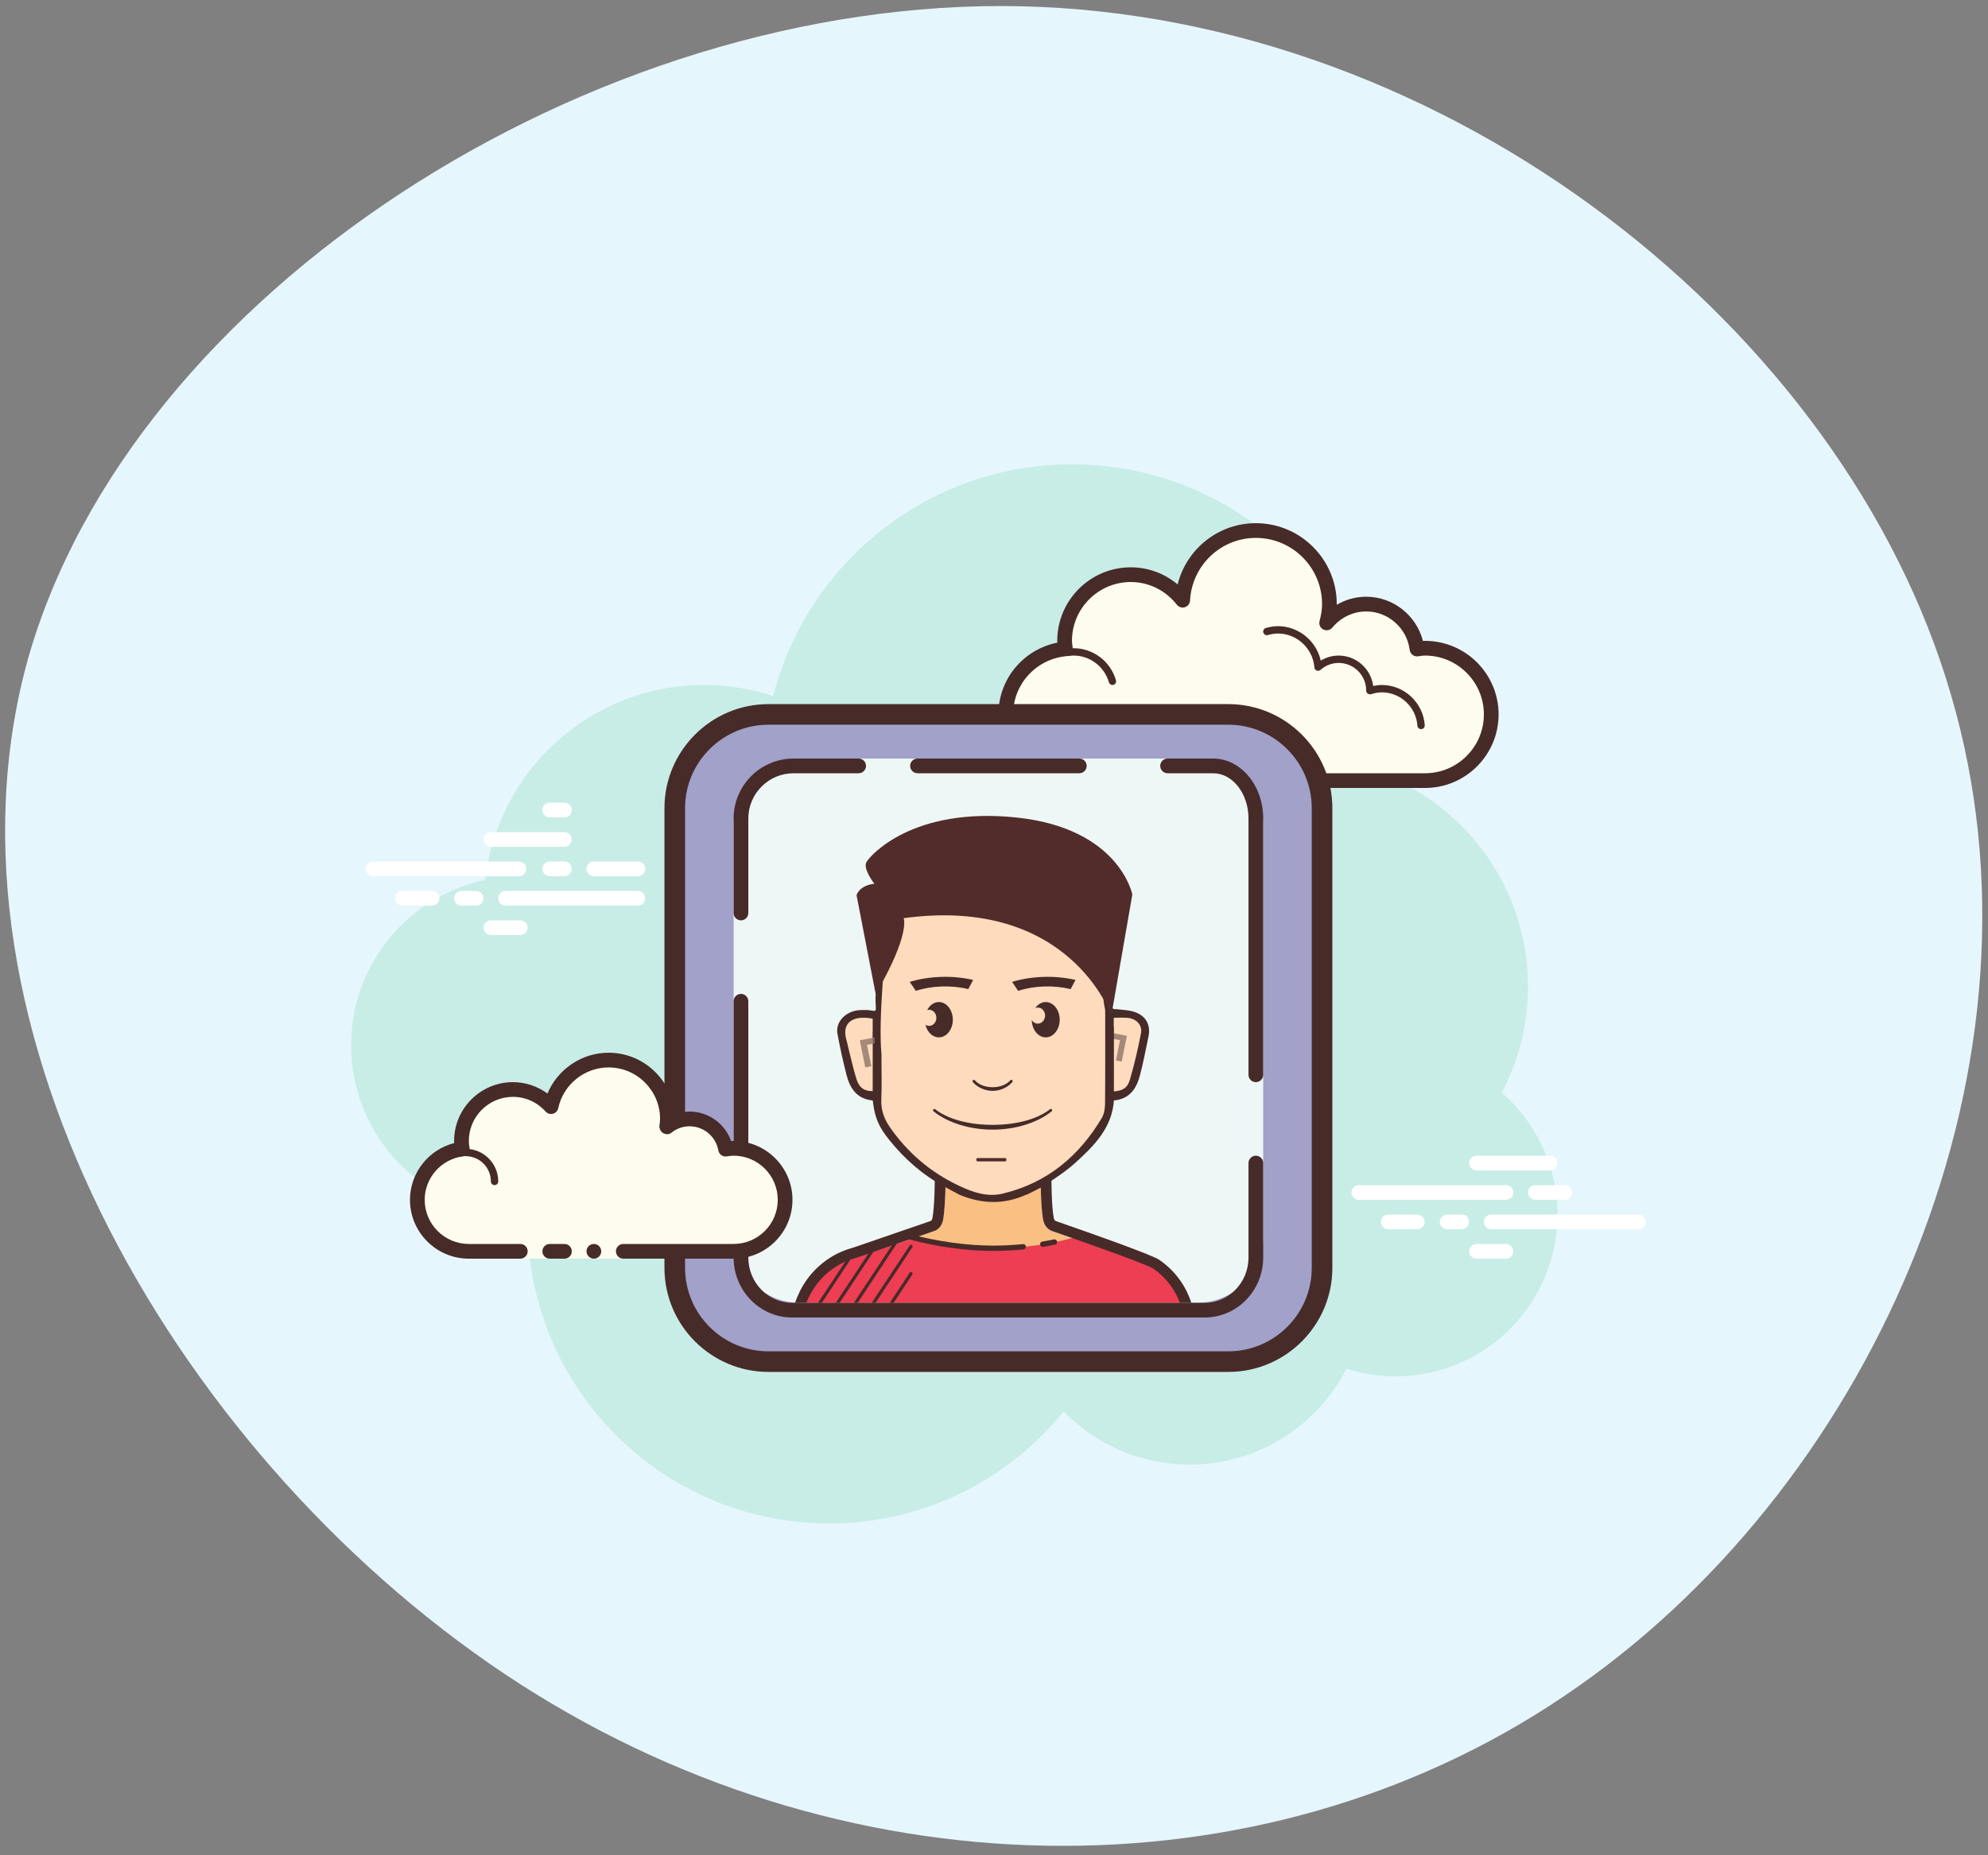 <svg width="120" height="112" viewBox="0 0 120 112" fill="none" xmlns="http://www.w3.org/2000/svg">
<rect x="0" y="0" width="120" height="112" fill="#808080" stroke="none"/>
<path d="M117.766 41.949C124.265 64.005 113.331 89.169 95.229 101.829C77.127 114.58 51.766 114.736 31.413 101.678C10.97 88.528 -4.466 62.073 1.669 39.848C7.895 17.714 35.783 -0.189 61.603 0.378C87.514 0.946 111.357 19.893 117.766 41.949Z" fill="#E6F6FD"/>
<path d="M90.649 65.959C91.657 64.045 92.234 61.869 92.234 59.556C92.234 53.677 88.541 48.672 83.353 46.7C83.353 46.693 83.354 46.687 83.354 46.68C83.354 36.381 75.005 28.032 64.706 28.032C56.018 28.032 48.739 33.983 46.668 42.024C45.358 41.594 43.961 41.352 42.506 41.352C35.676 41.352 30.054 46.496 29.284 53.12C24.663 54.097 21.194 58.197 21.194 63.108C21.194 68.748 25.767 73.32 31.406 73.32C31.564 73.32 31.719 73.309 31.873 73.3C31.87 73.456 31.85 73.608 31.85 73.764C31.85 83.818 40 91.968 50.054 91.968C55.77 91.968 60.866 89.329 64.204 85.207C66.138 87.183 68.827 88.416 71.81 88.416C75.94 88.416 79.513 86.063 81.282 82.628C82.216 82.925 83.21 83.088 84.242 83.088C89.637 83.088 94.01 78.715 94.01 73.32C94.01 70.38 92.705 67.75 90.649 65.959Z" fill="#C7EDE6"/>
<path d="M70.145 47.124C70.145 47.124 66.913 47.124 64.706 47.124C62.499 47.124 60.71 45.335 60.71 43.128C60.71 41.056 62.292 39.373 64.311 39.172C64.291 39.011 64.262 38.854 64.262 38.688C64.262 36.481 66.051 34.692 68.258 34.692C69.535 34.692 70.658 35.301 71.39 36.234C71.514 33.893 73.434 32.028 75.806 32.028C78.258 32.028 80.246 34.016 80.246 36.468C80.246 36.864 80.178 37.241 80.08 37.606C80.65 36.916 81.501 36.468 82.466 36.468C84.047 36.468 85.338 37.654 85.534 39.181C85.695 39.161 85.852 39.132 86.018 39.132C88.225 39.132 90.014 40.921 90.014 43.128C90.014 45.335 88.225 47.124 86.018 47.124C83.811 47.124 77.582 47.124 77.582 47.124H72.809V47.568H70.145V47.124Z" fill="#FDFCEF"/>
<path d="M75.806 31.584C78.499 31.584 80.69 33.775 80.69 36.468C80.69 36.482 80.69 36.496 80.69 36.51C81.224 36.194 81.835 36.024 82.466 36.024C84.092 36.024 85.495 37.144 85.891 38.693C85.933 38.69 85.975 38.688 86.018 38.688C88.466 38.688 90.458 40.68 90.458 43.128C90.458 45.576 88.466 47.568 86.018 47.568H72.809C72.564 47.568 72.365 47.369 72.365 47.124C72.365 46.879 72.564 46.68 72.809 46.68H86.018C87.977 46.68 89.57 45.087 89.57 43.128C89.57 41.169 87.977 39.576 86.018 39.576C85.914 39.576 85.813 39.591 85.713 39.605L85.588 39.621C85.569 39.624 85.551 39.625 85.533 39.625C85.314 39.625 85.123 39.461 85.093 39.237C84.924 37.911 83.794 36.912 82.466 36.912C81.68 36.912 80.936 37.268 80.422 37.889C80.335 37.994 80.208 38.05 80.08 38.05C80.01 38.05 79.941 38.035 79.877 38.001C79.692 37.906 79.598 37.694 79.652 37.492C79.754 37.106 79.802 36.781 79.802 36.468C79.802 34.265 78.009 32.472 75.806 32.472C73.691 32.472 71.945 34.134 71.833 36.258C71.823 36.442 71.7 36.601 71.523 36.657C71.478 36.671 71.433 36.678 71.388 36.678C71.255 36.678 71.125 36.617 71.04 36.508C70.355 35.636 69.342 35.136 68.258 35.136C66.299 35.136 64.706 36.729 64.706 38.688C64.706 38.792 64.721 38.892 64.734 38.993L64.751 39.118C64.765 39.237 64.731 39.356 64.657 39.449C64.582 39.542 64.473 39.602 64.355 39.613C62.529 39.795 61.154 41.307 61.154 43.128C61.154 45.087 62.747 46.68 64.706 46.68H70.145C70.39 46.68 70.589 46.879 70.589 47.124C70.589 47.369 70.39 47.568 70.145 47.568H64.706C62.257 47.568 60.266 45.576 60.266 43.128C60.266 40.999 61.766 39.209 63.82 38.797C63.819 38.761 63.818 38.724 63.818 38.688C63.818 36.24 65.809 34.248 68.258 34.248C69.302 34.248 70.294 34.617 71.084 35.282C71.615 33.147 73.537 31.584 75.806 31.584Z" fill="#472B29"/>
<path d="M77.138 37.8C78.383 37.8 79.454 38.687 79.724 39.879C80.05 39.682 80.422 39.576 80.801 39.576C81.868 39.576 82.752 40.373 82.89 41.412C83.07 41.372 83.242 41.352 83.41 41.352C84.767 41.352 85.906 42.418 86.001 43.778C86.009 43.901 85.916 44.007 85.795 44.016C85.789 44.016 85.784 44.016 85.779 44.016C85.663 44.016 85.566 43.926 85.558 43.81C85.479 42.681 84.536 41.796 83.41 41.796C83.206 41.796 82.992 41.833 82.754 41.909C82.735 41.915 82.714 41.918 82.695 41.918C82.646 41.918 82.597 41.9 82.556 41.87C82.499 41.829 82.466 41.756 82.466 41.685C82.466 40.767 81.719 40.02 80.801 40.02C80.404 40.02 80.015 40.169 79.707 40.44C79.666 40.477 79.613 40.496 79.561 40.496C79.533 40.496 79.505 40.491 79.478 40.479C79.4 40.448 79.347 40.375 79.341 40.291C79.248 39.143 78.281 38.244 77.138 38.244C76.953 38.244 76.76 38.274 76.532 38.339C76.512 38.345 76.49 38.348 76.47 38.348C76.373 38.348 76.286 38.283 76.258 38.186C76.224 38.068 76.292 37.946 76.41 37.912C76.678 37.836 76.91 37.8 77.138 37.8Z" fill="#472B29"/>
<path d="M64.81 39.132C65.988 39.132 67.037 39.929 67.362 41.07C67.396 41.188 67.328 41.31 67.21 41.344C67.188 41.349 67.168 41.352 67.148 41.352C67.052 41.352 66.963 41.288 66.935 41.19C66.664 40.24 65.791 39.576 64.81 39.576C64.706 39.576 64.606 39.589 64.507 39.602C64.496 39.603 64.486 39.604 64.475 39.604C64.368 39.604 64.272 39.523 64.257 39.412C64.24 39.29 64.325 39.178 64.447 39.162C64.566 39.146 64.687 39.132 64.81 39.132Z" fill="#472B29"/>
<path d="M74.141 82.2H46.392C43.265 82.2 40.73 79.666 40.73 76.539V48.789C40.73 45.662 43.265 43.128 46.392 43.128H74.141C77.268 43.128 79.802 45.662 79.802 48.789V76.539C79.802 79.666 77.268 82.2 74.141 82.2Z" fill="#A1A1CA"/>
<path d="M74.141 82.822H46.391C42.927 82.822 40.108 80.003 40.108 76.539V48.789C40.108 45.325 42.927 42.506 46.391 42.506H74.141C77.605 42.506 80.424 45.325 80.424 48.789V76.539C80.424 80.003 77.605 82.822 74.141 82.822ZM46.391 43.75C43.612 43.75 41.352 46.011 41.352 48.789V76.539C41.352 79.318 43.612 81.579 46.391 81.579H74.141C76.92 81.579 79.18 79.318 79.18 76.539V48.789C79.18 46.011 76.92 43.75 74.141 43.75H46.391Z" fill="#472B29"/>
<path d="M31.322 52.896H22.526C22.281 52.896 22.082 52.697 22.082 52.452C22.082 52.207 22.281 52.008 22.526 52.008H31.322C31.567 52.008 31.766 52.207 31.766 52.452C31.766 52.697 31.568 52.896 31.322 52.896Z" fill="white"/>
<path d="M34.07 52.896H33.182C32.937 52.896 32.738 52.697 32.738 52.452C32.738 52.207 32.937 52.008 33.182 52.008H34.07C34.315 52.008 34.514 52.207 34.514 52.452C34.514 52.697 34.316 52.896 34.07 52.896Z" fill="white"/>
<path d="M38.501 54.672H30.517C30.272 54.672 30.073 54.473 30.073 54.228C30.073 53.983 30.272 53.784 30.517 53.784H38.501C38.746 53.784 38.945 53.983 38.945 54.228C38.945 54.473 38.746 54.672 38.501 54.672Z" fill="white"/>
<path d="M28.742 54.672H27.854C27.609 54.672 27.41 54.473 27.41 54.228C27.41 53.983 27.609 53.784 27.854 53.784H28.742C28.987 53.784 29.186 53.983 29.186 54.228C29.186 54.473 28.988 54.672 28.742 54.672Z" fill="white"/>
<path d="M26.077 54.672H24.301C24.056 54.672 23.857 54.473 23.857 54.228C23.857 53.983 24.056 53.784 24.301 53.784H26.077C26.323 53.784 26.521 53.983 26.521 54.228C26.521 54.473 26.323 54.672 26.077 54.672Z" fill="white"/>
<path d="M31.407 56.448H29.631C29.385 56.448 29.186 56.249 29.186 56.004C29.186 55.759 29.385 55.56 29.631 55.56H31.407C31.652 55.56 31.851 55.759 31.851 56.004C31.851 56.249 31.652 56.448 31.407 56.448Z" fill="white"/>
<path d="M34.07 48.456C33.913 48.456 33.34 48.456 33.182 48.456C32.937 48.456 32.738 48.655 32.738 48.9C32.738 49.145 32.937 49.344 33.182 49.344C33.34 49.344 33.913 49.344 34.07 49.344C34.315 49.344 34.514 49.145 34.514 48.9C34.514 48.655 34.315 48.456 34.07 48.456Z" fill="white"/>
<path d="M34.071 50.232C33.913 50.232 29.788 50.232 29.631 50.232C29.385 50.232 29.186 50.431 29.186 50.676C29.186 50.921 29.385 51.12 29.631 51.12C29.788 51.12 33.913 51.12 34.071 51.12C34.316 51.12 34.514 50.921 34.514 50.676C34.514 50.431 34.316 50.232 34.071 50.232Z" fill="white"/>
<path d="M38.51 52.008C38.353 52.008 36.004 52.008 35.846 52.008C35.601 52.008 35.402 52.207 35.402 52.452C35.402 52.697 35.601 52.896 35.846 52.896C36.004 52.896 38.353 52.896 38.51 52.896C38.755 52.896 38.954 52.697 38.954 52.452C38.954 52.207 38.755 52.008 38.51 52.008Z" fill="white"/>
<path d="M90.902 72.432H82.022C81.777 72.432 81.578 72.233 81.578 71.988C81.578 71.743 81.777 71.544 82.022 71.544H90.902C91.147 71.544 91.346 71.743 91.346 71.988C91.346 72.233 91.147 72.432 90.902 72.432Z" fill="white"/>
<path d="M94.454 72.432H92.678C92.433 72.432 92.234 72.233 92.234 71.988C92.234 71.743 92.433 71.544 92.678 71.544H94.454C94.7 71.544 94.898 71.743 94.898 71.988C94.898 72.233 94.7 72.432 94.454 72.432Z" fill="white"/>
<path d="M98.893 74.208H90.013C89.768 74.208 89.569 74.009 89.569 73.764C89.569 73.519 89.768 73.32 90.013 73.32H98.893C99.138 73.32 99.337 73.519 99.337 73.764C99.337 74.009 99.139 74.208 98.893 74.208Z" fill="white"/>
<path d="M88.238 74.208H87.35C87.105 74.208 86.906 74.009 86.906 73.764C86.906 73.519 87.105 73.32 87.35 73.32H88.238C88.483 73.32 88.682 73.519 88.682 73.764C88.682 74.009 88.483 74.208 88.238 74.208Z" fill="white"/>
<path d="M85.547 74.208H83.797C83.552 74.208 83.353 74.009 83.353 73.764C83.353 73.519 83.552 73.32 83.797 73.32H85.547C85.792 73.32 85.991 73.519 85.991 73.764C85.991 74.009 85.792 74.208 85.547 74.208Z" fill="white"/>
<path d="M93.567 70.656H89.127C88.882 70.656 88.683 70.457 88.683 70.212C88.683 69.967 88.882 69.768 89.127 69.768H93.567C93.812 69.768 94.011 69.967 94.011 70.212C94.011 70.457 93.813 70.656 93.567 70.656Z" fill="white"/>
<path d="M90.903 75.984H89.127C88.882 75.984 88.683 75.785 88.683 75.54C88.683 75.295 88.882 75.096 89.127 75.096H90.903C91.148 75.096 91.347 75.295 91.347 75.54C91.347 75.785 91.148 75.984 90.903 75.984Z" fill="white"/>
<path d="M72.255 78.648H48.277C46.071 78.648 44.282 76.86 44.282 74.653V49.787C44.282 47.581 46.071 45.792 48.277 45.792H72.256C74.462 45.792 76.25 47.581 76.25 49.787V74.654C76.25 76.86 74.462 78.648 72.255 78.648Z" fill="#EDF7F5"/>
<path d="M71.222 78.648C70.958 77.964 70.494 77.2 69.617 76.588C69.181 76.283 63.586 74.345 63.586 74.345C63.23 74.251 63.033 73.962 62.969 73.641C62.789 72.732 62.811 70.543 62.815 70.153C62.816 70.121 62.788 70.098 62.752 70.098H62.541H57.353H57.142C57.106 70.098 57.079 70.122 57.079 70.153C57.082 70.54 57.101 72.683 56.925 73.641C56.865 73.964 56.664 74.251 56.308 74.345L51.735 75.918C51.277 76.043 50.837 76.222 50.45 76.472C49.477 77.1 48.966 77.921 48.682 78.648H71.222Z" fill="#FABF82"/>
<path d="M65.15 46.68H55.383C55.137 46.68 54.938 46.481 54.938 46.236C54.938 45.991 55.137 45.792 55.383 45.792H65.15C65.396 45.792 65.594 45.991 65.594 46.236C65.594 46.481 65.396 46.68 65.15 46.68Z" fill="#472B29"/>
<path d="M44.726 55.56C44.481 55.56 44.282 55.361 44.282 55.116V49.412C44.282 47.416 45.906 45.792 47.903 45.792H51.83C52.075 45.792 52.274 45.991 52.274 46.236C52.274 46.481 52.075 46.68 51.83 46.68H47.903C46.397 46.68 45.17 47.906 45.17 49.412V55.116C45.17 55.361 44.971 55.56 44.726 55.56Z" fill="#472B29"/>
<path d="M71.316 78.648C71.053 77.947 70.585 77.157 69.694 76.527C69.257 76.217 68.752 75.989 68.218 75.841L67.656 75.691C67.659 75.69 67.663 75.689 67.666 75.688L64.735 74.735C63.247 75.135 61.653 75.355 59.989 75.355C58.326 75.355 56.73 75.134 55.244 74.735L52.313 75.688C52.316 75.688 52.321 75.689 52.324 75.691L51.748 75.845C51.288 75.972 50.846 76.154 50.459 76.408C49.47 77.055 48.954 77.902 48.671 78.647L71.316 78.648Z" fill="#EE3E54"/>
<path d="M48.682 78.648C48.966 77.921 49.478 77.099 50.452 76.471C50.838 76.221 51.279 76.042 51.736 75.917L56.309 74.344C56.665 74.25 56.867 73.963 56.926 73.641C57.102 72.683 57.084 70.539 57.08 70.152C57.079 70.121 57.108 70.097 57.142 70.097H57.353H62.541H62.752C62.788 70.097 62.816 70.121 62.816 70.152C62.811 70.542 62.79 72.73 62.969 73.641C63.033 73.962 63.23 74.25 63.586 74.344C63.586 74.344 69.182 76.281 69.618 76.587C70.494 77.2 70.959 77.964 71.222 78.648H71.914C71.637 77.821 71.102 76.84 69.991 76.063C69.547 75.753 65.921 74.474 63.8 73.738L63.776 73.73L63.753 73.724C63.726 73.716 63.641 73.694 63.606 73.518C63.479 72.875 63.45 71.362 63.465 70.16C63.467 69.973 63.395 69.797 63.262 69.665C63.13 69.532 62.944 69.456 62.753 69.456H62.542H57.353H57.142C56.951 69.456 56.765 69.532 56.632 69.665C56.499 69.798 56.426 69.973 56.429 70.16C56.442 71.34 56.41 72.845 56.286 73.526C56.256 73.693 56.168 73.716 56.14 73.724L56.117 73.73L56.094 73.738L51.54 75.304C50.992 75.456 50.506 75.667 50.094 75.933C48.877 76.719 48.292 77.775 47.992 78.648H48.682Z" fill="#472B29"/>
<path d="M75.806 65.328C75.561 65.328 75.362 65.129 75.362 64.884V49.412C75.362 47.906 74.404 46.68 73.226 46.68H70.478C70.233 46.68 70.034 46.481 70.034 46.236C70.034 45.991 70.233 45.792 70.478 45.792H73.226C74.893 45.792 76.25 47.416 76.25 49.412V64.884C76.25 65.129 76.051 65.328 75.806 65.328Z" fill="#472B29"/>
<path d="M68.813 63.299C68.913 62.962 68.996 62.63 69.115 62.301C69.27 61.87 69.161 61.594 68.677 61.328C68.655 61.315 68.638 61.301 68.618 61.287C68.541 61.274 68.466 61.264 68.404 61.257C67.97 61.207 67.198 61.185 66.973 60.737C66.719 60.23 66.846 59.692 66.911 59.156C66.983 58.568 66.759 58 66.758 57.412C66.718 57.355 66.688 57.286 66.68 57.205C66.592 56.338 66.336 55.509 65.995 54.708C64.794 53.134 62.551 52.073 59.985 52.073C56.158 52.073 53.042 54.432 53.042 57.332C53.042 57.469 53.051 57.604 53.066 57.739C53.028 58.263 52.978 58.73 53.002 59.305C53.023 59.813 52.948 60.189 52.998 60.86C53.026 61.237 52.852 60.994 52.242 61.024C52.163 61.024 52.088 61.025 52.014 61.03C51.345 61.075 50.803 61.501 50.688 62.028C50.769 62.078 50.835 62.158 50.865 62.276C51.109 63.255 51.076 64.388 51.568 65.298C51.844 65.806 52.274 65.877 52.717 66.204C52.962 66.386 53.009 66.592 53.075 66.863C53.324 67.869 54.012 68.724 54.768 69.454C55.151 69.823 55.561 70.155 55.975 70.492C56.318 70.771 56.679 71.093 57.105 71.259C57.247 71.314 57.336 71.413 57.379 71.525C57.661 71.675 58.06 71.886 58.06 71.882C59.423 72.424 60.731 72.47 62.111 71.856C62.111 71.861 62.111 71.866 62.111 71.871C62.118 71.866 62.782 71.549 63.054 71.4C63.075 71.371 63.1 71.343 63.133 71.315C63.551 70.965 64.014 70.674 64.444 70.34C64.798 70.065 65.088 69.761 65.362 69.431C65.299 69.288 65.438 69.411 65.569 69.261C66.18 68.559 66.755 67.452 66.854 66.552C66.86 66.505 66.894 66.472 66.918 66.439C66.839 66.189 67.036 66.053 67.397 66.043C67.724 66.035 67.917 65.669 68.168 65.493C68.354 64.784 68.606 63.998 68.813 63.299Z" fill="#FDDBBC"/>
<g opacity="0.8">
<path d="M67.159 62.708C67.167 62.593 67.169 62.478 67.155 62.365L68.021 62.531L67.707 64.085L67.358 64.022L67.606 62.794L67.159 62.708Z" fill="#8E7469"/>
</g>
<path d="M68.328 61.044C68.031 60.97 67.715 60.963 67.38 60.922C67.38 60.886 67.295 60.96 67.295 60.925C67.083 60.904 66.972 60.657 66.968 60.4C66.962 59.88 66.896 59.31 66.943 58.765C66.956 58.273 66.868 57.959 66.772 57.611C66.787 57.468 66.796 57.325 66.796 57.179C66.796 54.199 63.681 51.774 59.853 51.774C56.025 51.774 52.911 54.199 52.911 57.179C52.911 57.32 52.92 57.459 52.934 57.598C52.897 58.137 52.846 58.617 52.87 59.206C52.891 59.728 52.817 60.115 52.867 60.804C52.894 61.192 52.72 60.942 52.11 60.972C52.032 60.972 51.956 60.973 51.883 60.979C51.052 61.035 50.417 61.694 50.55 62.407C50.703 63.233 50.885 64.056 51.092 64.872C51.297 65.679 51.701 66.34 52.68 66.434C52.806 67.483 53.031 68.017 53.701 68.845C54.611 69.969 55.69 70.928 56.993 71.627C57.128 71.7 57.929 72.137 57.929 72.132C59.292 72.689 60.6 72.736 61.98 72.105C61.98 72.111 61.98 72.116 61.98 72.121C61.989 72.116 62.849 71.693 63.011 71.586C63.666 71.152 64.332 70.717 64.908 70.198C66.049 69.169 67.126 68.077 67.238 66.432C68.206 66.346 68.606 65.694 68.813 64.906C69.016 64.134 69.162 63.348 69.326 62.567C69.483 61.815 69.115 61.241 68.328 61.044ZM52.678 65.866C52.193 65.879 51.872 65.689 51.702 65.154C51.47 64.42 51.123 62.887 51.118 62.874C50.751 61.757 51.444 61.26 52.678 61.495V62.144C52.672 62.144 52.666 62.683 52.679 62.685L52.678 65.866ZM66.703 66.633C66.7 66.922 66.651 67.25 66.504 67.496C65.151 69.759 63.247 71.406 60.518 72.059C59.572 72.286 58.685 71.961 57.861 71.57C56.136 70.753 54.756 69.553 53.701 68.026C53.356 67.525 53.171 66.988 53.198 66.373C53.233 65.561 53.207 64.746 53.207 63.932C53.207 63.832 53.215 63.731 53.206 63.633C53.003 61.399 53.473 57.261 53.473 57.179C53.473 54.489 56.337 52.3 59.857 52.3C63.377 52.3 66.355 54.488 66.355 57.179C66.355 57.234 66.377 57.299 66.376 57.354C66.617 57.582 66.439 59.756 66.689 60.853C66.717 60.977 66.712 61.108 66.712 61.236C66.712 63.035 66.72 64.834 66.703 66.633ZM68.872 62.378C68.692 63.315 68.474 64.247 68.208 65.166C68.058 65.684 67.774 65.841 67.238 65.89V62.693L67.242 62.692C67.241 62.681 67.239 62.672 67.239 62.661V61.986C67.235 61.985 67.231 61.983 67.227 61.98V61.441C67.516 61.441 67.784 61.424 68.05 61.445C68.587 61.488 68.968 61.874 68.872 62.378Z" fill="#472B29"/>
<g opacity="0.8">
<path d="M52.805 62.986C52.796 62.867 52.795 62.746 52.809 62.626L51.899 62.8L52.229 64.433L52.596 64.366L52.335 63.075L52.805 62.986Z" fill="#8E7469"/>
</g>
<path d="M59.915 65.853C60.375 65.853 60.821 65.654 61.108 65.322C61.137 65.288 61.133 65.238 61.099 65.209C61.066 65.181 61.015 65.184 60.986 65.217C60.751 65.481 60.361 65.633 59.916 65.633C59.469 65.633 59.079 65.481 58.845 65.217C58.829 65.199 58.807 65.19 58.783 65.19C58.765 65.19 58.746 65.197 58.731 65.21C58.697 65.239 58.694 65.289 58.722 65.323C59.009 65.654 59.455 65.853 59.915 65.853Z" fill="#472B29"/>
<path d="M58.447 59.711L58.739 59.157C57.505 58.871 56.084 58.916 54.912 59.276L55.28 59.816C56.243 59.501 57.429 59.462 58.447 59.711Z" fill="#472B29"/>
<path d="M64.627 59.711L64.919 59.157C63.685 58.871 62.264 58.916 61.092 59.276L61.459 59.816C62.423 59.501 63.608 59.462 64.627 59.711Z" fill="#472B29"/>
<path d="M56.672 60.492C56.375 60.492 56.115 60.687 55.965 60.979C56.002 60.967 56.041 60.959 56.082 60.959C56.325 60.959 56.522 61.177 56.522 61.445C56.522 61.713 56.325 61.931 56.082 61.931C56.003 61.931 55.928 61.906 55.864 61.864C55.968 62.304 56.291 62.625 56.672 62.625C57.137 62.625 57.515 62.147 57.515 61.559C57.514 60.97 57.138 60.492 56.672 60.492Z" fill="#472B29"/>
<path d="M63.123 60.492C62.87 60.492 62.644 60.633 62.489 60.857C62.537 60.837 62.589 60.824 62.644 60.824C62.887 60.824 63.084 61.042 63.084 61.31C63.084 61.578 62.887 61.796 62.644 61.796C62.492 61.796 62.36 61.711 62.28 61.584C62.291 62.161 62.664 62.625 63.122 62.625C63.587 62.625 63.966 62.147 63.966 61.559C63.967 60.97 63.589 60.492 63.123 60.492Z" fill="#472B29"/>
<path d="M63.481 67.088C63.516 67.061 63.521 67.01 63.493 66.976C63.465 66.942 63.414 66.936 63.379 66.964C62.619 67.562 61.356 67.906 59.916 67.906C58.475 67.906 57.213 67.562 56.452 66.964C56.437 66.952 56.419 66.946 56.401 66.946C56.378 66.946 56.354 66.957 56.338 66.975C56.311 67.009 56.315 67.06 56.35 67.088C57.209 67.782 58.541 68.195 59.915 68.195C61.29 68.195 62.623 67.782 63.481 67.088Z" fill="#472B29"/>
<path d="M59.934 75.517C58.368 75.517 56.533 75.265 54.9 74.826C54.814 74.803 54.763 74.714 54.786 74.629C54.809 74.544 54.898 74.494 54.986 74.516C56.592 74.948 58.396 75.196 59.934 75.196C60.538 75.196 61.148 75.165 61.749 75.106C61.842 75.096 61.917 75.163 61.926 75.251C61.935 75.338 61.87 75.418 61.781 75.426C61.17 75.486 60.55 75.517 59.934 75.517Z" fill="#472B29"/>
<path d="M62.943 75.272C62.865 75.272 62.797 75.216 62.783 75.137C62.769 75.05 62.829 74.966 62.917 74.952C63.04 74.933 63.163 74.911 63.283 74.888C63.394 74.868 63.505 74.846 63.617 74.823C63.703 74.809 63.79 74.861 63.809 74.948C63.827 75.035 63.77 75.119 63.682 75.137C63.57 75.159 63.457 75.181 63.344 75.204C63.219 75.227 63.095 75.249 62.97 75.27C62.961 75.271 62.951 75.272 62.943 75.272Z" fill="#472B29"/>
<path d="M60.676 70.113C60.716 70.113 60.751 70.066 60.751 70.011C60.751 69.956 60.717 69.91 60.676 69.91H59.005C58.965 69.91 58.931 69.956 58.931 70.011C58.931 70.066 58.964 70.113 59.005 70.113H60.676Z" fill="#512C2B"/>
<path d="M51.703 54.037C51.943 53.401 52.782 53.352 52.782 53.352C52.782 53.352 52.065 52.449 52.304 52.037C52.543 51.625 55.109 48.703 61.342 49.35C67.576 49.998 68.35 54 68.35 54L67.082 61.312C67.082 61.312 64.594 54.059 54.545 55.429C54.545 55.429 54.983 56.35 52.859 60.014L51.703 54.037Z" fill="#512C2B"/>
<path d="M51.772 78.648L54.098 75.13C54.129 75.085 54.115 75.026 54.071 74.997C54.026 74.968 53.965 74.981 53.936 75.025L51.539 78.648H51.772Z" fill="#472B29"/>
<path d="M55.044 76.806C54.998 76.778 54.938 76.79 54.909 76.835L53.709 78.648H53.942L55.071 76.94C55.101 76.896 55.088 76.836 55.044 76.806Z" fill="#472B29"/>
<path d="M52.853 78.648L55.075 75.29C55.105 75.245 55.091 75.186 55.047 75.156C55.002 75.127 54.941 75.14 54.912 75.185L52.62 78.648H52.853Z" fill="#472B29"/>
<path d="M49.611 78.648L51.571 75.683C51.602 75.639 51.588 75.579 51.544 75.549C51.499 75.52 51.438 75.533 51.409 75.577L49.378 78.648H49.611Z" fill="#472B29"/>
<path d="M50.683 78.648L52.905 75.29C52.935 75.245 52.922 75.186 52.877 75.156C52.833 75.127 52.771 75.14 52.742 75.185L50.45 78.648H50.683Z" fill="#472B29"/>
<path d="M72.718 79.536H47.815C45.866 79.536 44.282 77.912 44.282 75.916V60.444C44.282 60.199 44.481 60 44.726 60C44.971 60 45.17 60.199 45.17 60.444V75.916C45.17 77.423 46.357 78.648 47.815 78.648H72.719C74.176 78.648 75.362 77.423 75.362 75.916V70.212C75.362 69.967 75.561 69.768 75.806 69.768C76.051 69.768 76.25 69.967 76.25 70.212V75.916C76.25 77.912 74.666 79.536 72.718 79.536Z" fill="#472B29"/>
<path d="M31.407 75.54C31.407 75.54 30.016 75.54 28.299 75.54C26.583 75.54 25.191 74.148 25.191 72.432C25.191 70.85 26.377 69.56 27.904 69.364C27.879 69.205 27.855 69.046 27.855 68.88C27.855 67.163 29.247 65.772 30.963 65.772C31.88 65.772 32.695 66.176 33.263 66.807C33.604 65.201 35.028 63.996 36.735 63.996C38.697 63.996 40.287 65.586 40.287 67.548C40.287 67.718 40.261 67.88 40.238 68.043C40.618 67.738 41.094 67.548 41.619 67.548C42.71 67.548 43.613 68.336 43.8 69.373C43.958 69.348 44.117 69.324 44.283 69.324C46 69.324 47.391 70.716 47.391 72.432C47.391 74.148 46 75.54 44.283 75.54C42.567 75.54 37.623 75.54 37.623 75.54V75.984H31.407V75.54Z" fill="#FDFCEF"/>
<path d="M29.853 71.544C29.976 71.544 30.075 71.445 30.075 71.322C30.075 70.236 29.192 69.353 28.106 69.353C28.075 69.361 27.451 69.352 27.001 69.473C26.883 69.505 26.813 69.627 26.845 69.745C26.877 69.864 26.998 69.934 27.116 69.901C27.511 69.795 28.093 69.795 28.105 69.796C28.947 69.796 29.631 70.481 29.631 71.322C29.631 71.445 29.731 71.544 29.853 71.544Z" fill="#472B29"/>
<path d="M35.847 75.984C36.093 75.984 36.291 75.785 36.291 75.54C36.291 75.295 36.093 75.096 35.847 75.096C35.602 75.096 35.403 75.295 35.403 75.54C35.403 75.785 35.602 75.984 35.847 75.984Z" fill="#472B29"/>
<path d="M28.299 75.984H31.407C31.652 75.984 31.851 75.785 31.851 75.54C31.851 75.295 31.652 75.096 31.407 75.096H28.299C26.83 75.096 25.635 73.901 25.635 72.432C25.635 71.104 26.634 69.974 27.96 69.804C28.079 69.788 28.186 69.726 28.258 69.63C28.33 69.534 28.36 69.414 28.342 69.296C28.321 69.159 28.299 69.022 28.299 68.88C28.299 67.411 29.494 66.216 30.963 66.216C31.718 66.216 32.418 66.531 32.934 67.104C33.044 67.228 33.219 67.28 33.377 67.236C33.539 67.192 33.663 67.062 33.697 66.899C34 65.475 35.278 64.44 36.735 64.44C38.449 64.44 39.843 65.834 39.843 67.548C39.843 67.675 39.824 67.797 39.807 67.919C39.781 68.1 39.863 68.308 40.022 68.399C40.181 68.489 40.373 68.504 40.515 68.39C40.839 68.13 41.22 67.992 41.619 67.992C42.477 67.992 43.21 68.606 43.362 69.452C43.405 69.689 43.625 69.848 43.867 69.811C44.004 69.79 44.141 69.768 44.283 69.768C45.752 69.768 46.947 70.963 46.947 72.432C46.947 73.901 45.752 75.096 44.283 75.096H37.623C37.378 75.096 37.179 75.295 37.179 75.54C37.179 75.785 37.378 75.984 37.623 75.984H44.283C46.242 75.984 47.835 74.391 47.835 72.432C47.835 70.473 46.242 68.88 44.283 68.88C44.231 68.88 44.18 68.882 44.129 68.885C43.761 67.832 42.764 67.104 41.619 67.104C41.309 67.104 41.007 67.158 40.721 67.264C40.575 65.192 38.843 63.552 36.735 63.552C35.109 63.552 33.657 64.553 33.047 66.015C32.443 65.573 31.713 65.328 30.963 65.328C29.004 65.328 27.411 66.921 27.411 68.88C27.411 68.923 27.412 68.964 27.415 69.006C25.867 69.404 24.747 70.806 24.747 72.432C24.747 74.391 26.34 75.984 28.299 75.984Z" fill="#472B29"/>
<path d="M33.183 75.096C33.325 75.096 33.93 75.096 34.071 75.096C34.316 75.096 34.515 75.295 34.515 75.54C34.515 75.785 34.316 75.984 34.071 75.984C33.93 75.984 33.325 75.984 33.183 75.984C32.938 75.984 32.739 75.785 32.739 75.54C32.739 75.295 32.938 75.096 33.183 75.096Z" fill="#472B29"/>
</svg>
